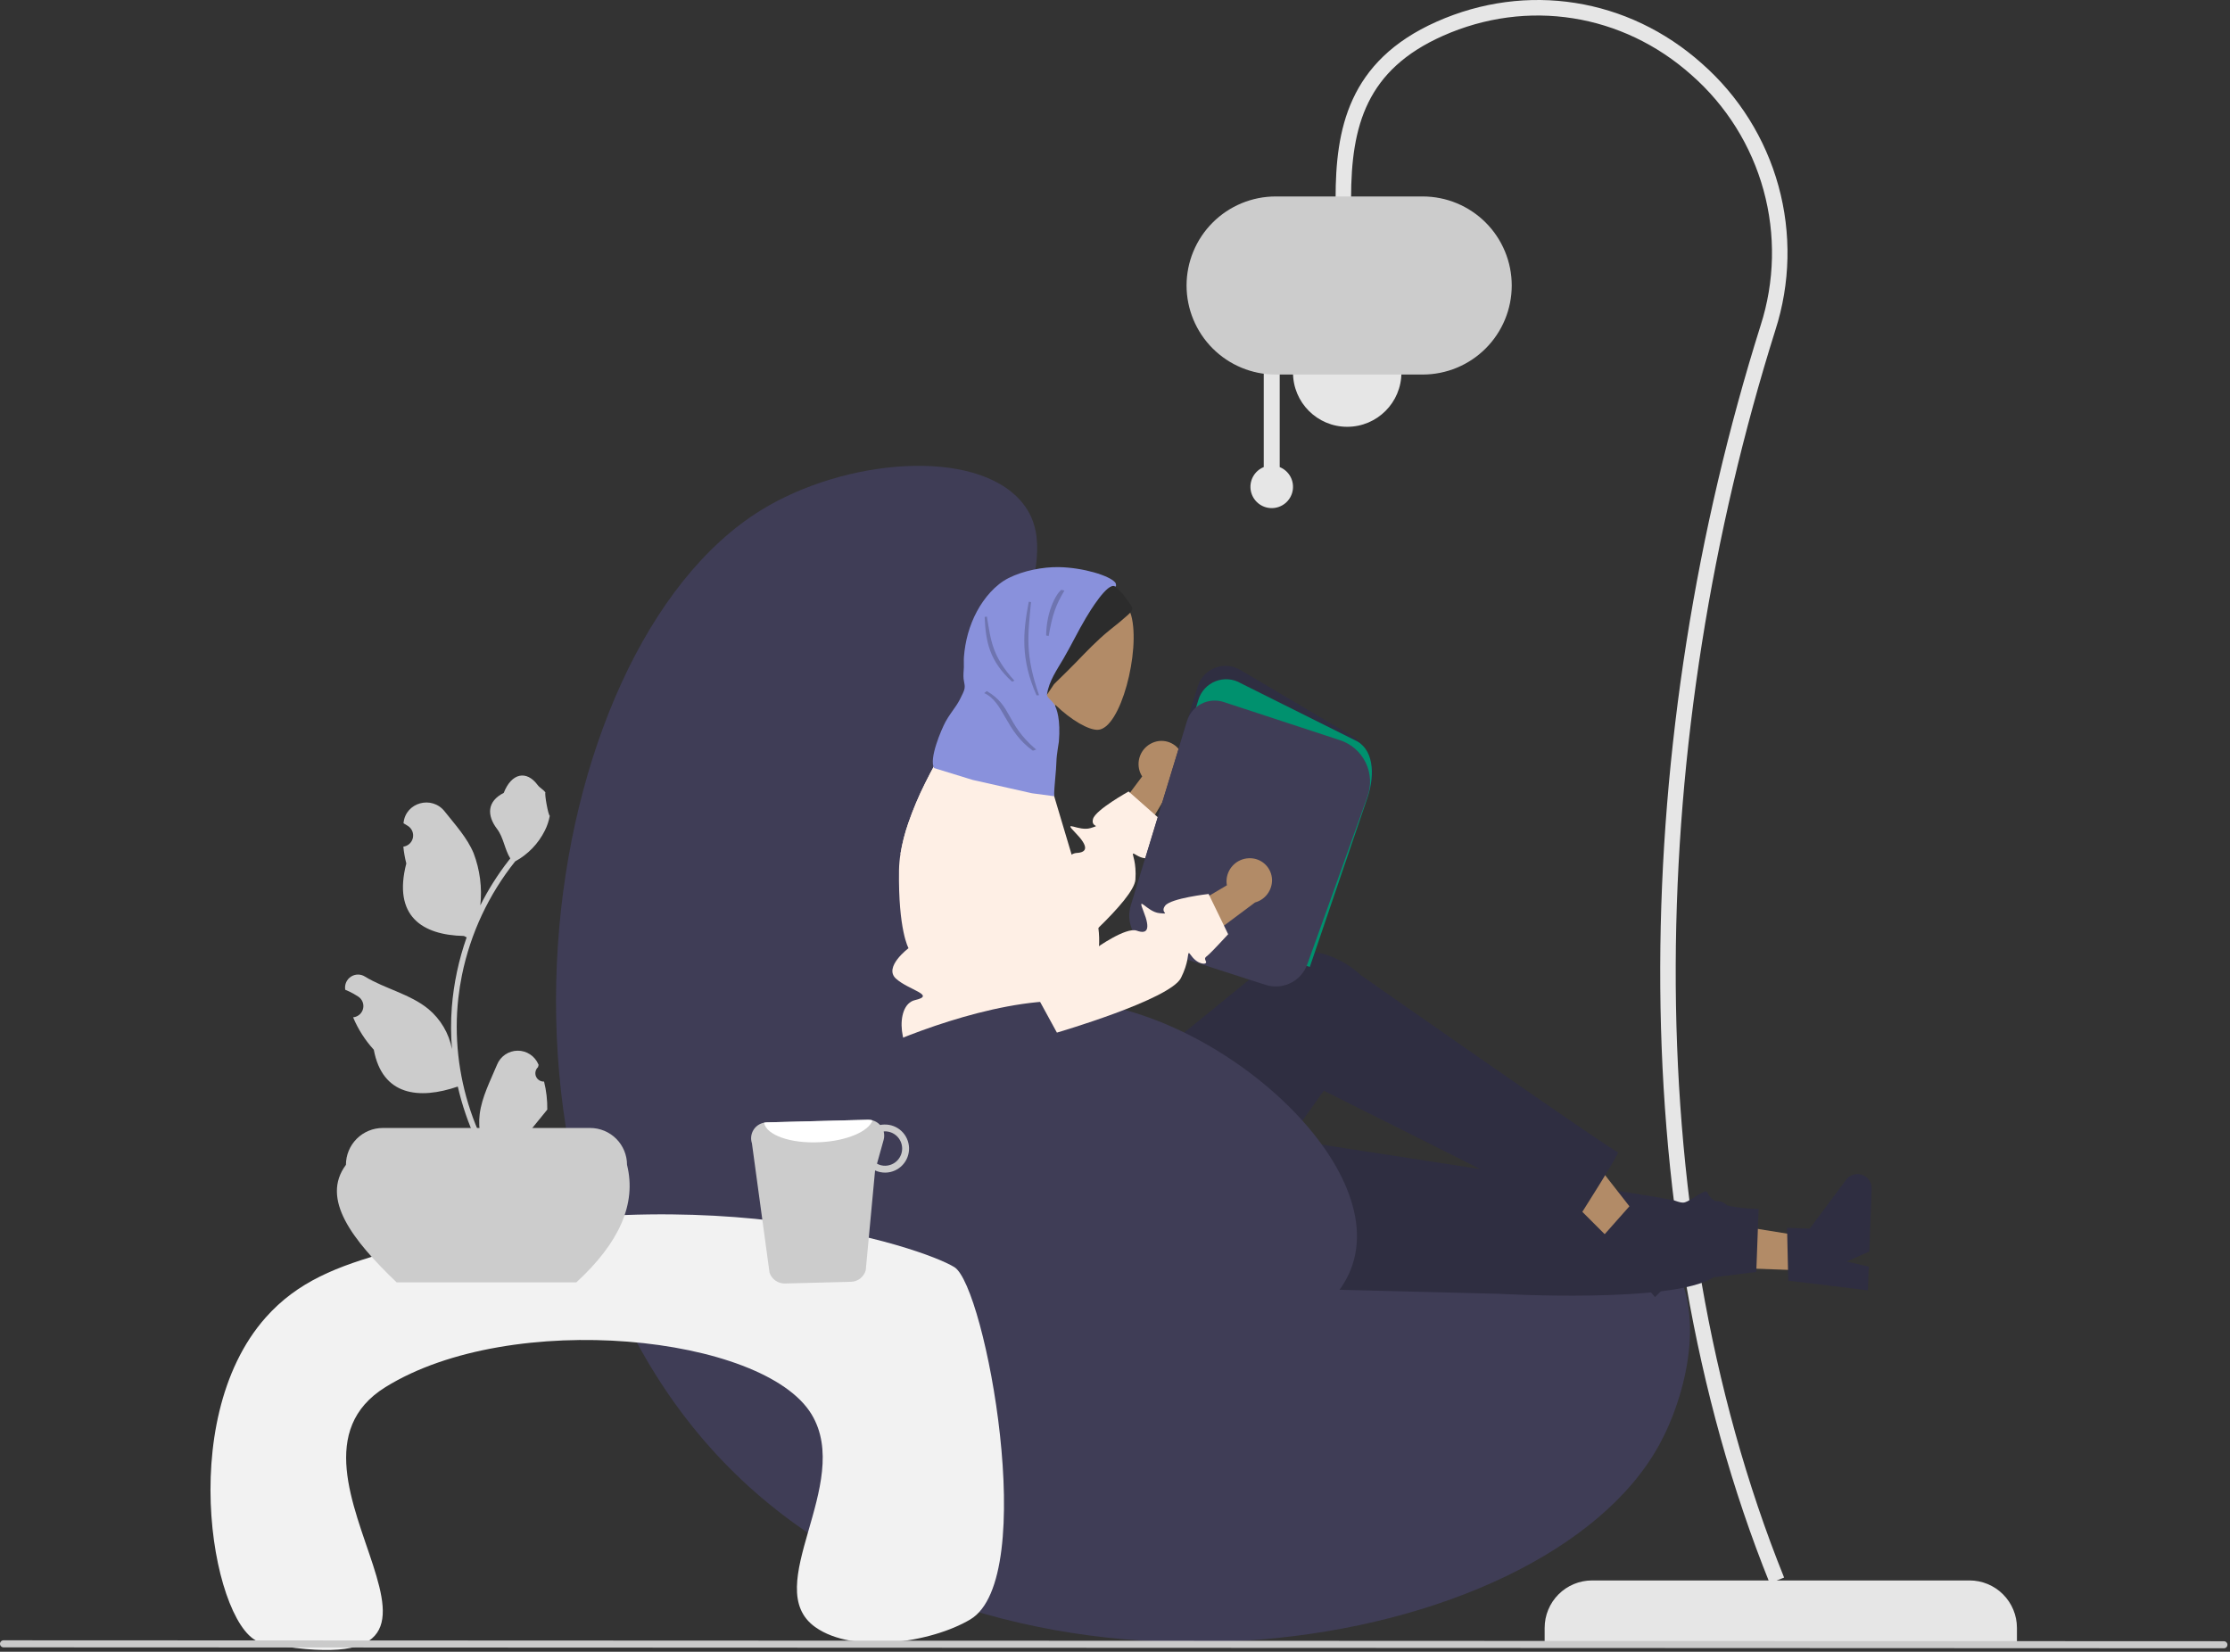 <svg width="752" height="557" viewBox="0 0 752 557" fill="none" xmlns="http://www.w3.org/2000/svg">
<rect x="0" y="0" width="752" height="557" fill="#333333" stroke="none"/>
<g clip-path="url(#clip0_157_2)">
<path d="M680.151 553.838H520.885V548.95C520.885 544.707 522.571 540.637 525.571 537.637C528.572 534.636 532.642 532.95 536.885 532.95H664.151C668.394 532.95 672.464 534.636 675.464 537.637C678.465 540.637 680.151 544.707 680.151 548.95V553.838V553.838Z" fill="#E6E6E6"/>
<path d="M596.791 533.925L601.634 531.975C550.957 406.186 555.839 247.493 598.678 111.362C603.766 95.589 604.133 78.673 599.734 62.694C595.334 46.716 586.359 32.372 573.913 21.428C549.049 -0.761 514.769 -6.167 484.446 7.319C454.516 20.633 450.39 43.824 450.39 66.903H455.612C455.612 42.268 460.877 23.519 486.569 12.091C514.988 -0.548 547.124 4.521 570.436 25.324C582.126 35.603 590.556 49.076 594.688 64.083C598.821 79.091 598.476 94.98 593.697 109.794C550.364 247.496 545.768 407.28 596.791 533.925Z" fill="#E6E6E6"/>
<path d="M454.307 143.924C464.4 143.924 472.583 135.742 472.583 125.648C472.583 115.554 464.4 107.372 454.307 107.372C444.213 107.372 436.03 115.554 436.03 125.648C436.03 135.742 444.213 143.924 454.307 143.924Z" fill="#E6E6E6"/>
<path d="M426.159 157.509V122.88H431.544V157.509C433.088 158.134 434.368 159.276 435.162 160.741C435.957 162.205 436.217 163.9 435.899 165.536C435.581 167.171 434.704 168.645 433.418 169.705C432.132 170.764 430.518 171.344 428.852 171.344C427.185 171.344 425.571 170.764 424.286 169.705C423 168.645 422.123 167.171 421.804 165.536C421.486 163.9 421.747 162.205 422.541 160.741C423.336 159.276 424.615 158.134 426.159 157.509Z" fill="#E6E6E6"/>
<path d="M400.13 96.275C400.139 88.314 403.306 80.683 408.935 75.054C414.564 69.425 422.195 66.259 430.156 66.249H479.763C487.726 66.249 495.364 69.413 500.994 75.044C506.625 80.675 509.789 88.312 509.789 96.275C509.789 104.238 506.625 111.875 500.994 117.506C495.364 123.137 487.726 126.301 479.763 126.301H430.156C422.195 126.291 414.564 123.125 408.935 117.496C403.306 111.867 400.139 104.235 400.13 96.275V96.275Z" fill="#CCCCCC"/>
<path d="M330.235 282.212C335.216 218.489 360.682 188.128 344.376 169.089C328.756 150.851 284.759 154.619 256.504 172.119C180.291 219.321 152.37 407.451 250.443 499.368C343.638 586.711 520.26 558.737 559.512 487.247C568.67 470.567 575.946 441.325 562.542 423.616C529.263 379.648 408.271 459.285 354.476 409.475C322.596 379.956 327.502 317.183 330.235 282.212Z" fill="#3F3D56"/>
<path d="M388.493 250.554C386.642 251.406 385.196 252.946 384.463 254.847C383.731 256.748 383.768 258.86 384.569 260.734C384.738 261.112 384.938 261.476 385.166 261.821L368.808 283.663L376.971 295.863L396.145 263.52C397.503 262.46 398.473 260.981 398.902 259.313C399.331 257.644 399.196 255.881 398.518 254.297C398.123 253.4 397.556 252.589 396.848 251.911C396.14 251.233 395.305 250.701 394.392 250.345C393.478 249.99 392.503 249.818 391.523 249.839C390.543 249.86 389.577 250.074 388.68 250.469C388.617 250.497 388.555 250.525 388.493 250.554Z" fill="#B28B67"/>
<path d="M388.48 288.213C389.55 289.162 386.581 290.334 383.44 288.485C382.541 287.95 382.157 287.728 382.056 287.869C381.804 288.223 383.278 290.829 382.884 296.616C382.642 300.07 376.905 306.565 370.39 312.898C361.583 321.463 351.341 329.725 351.341 329.725L347.745 326.846L310.041 296.616L303.678 287.809C304.261 284.33 305.136 280.908 306.294 277.577C307.889 272.966 309.786 268.465 311.97 264.103C313.142 261.73 314.344 259.467 315.495 257.387L335.696 279.648L352.624 298.293C352.624 298.293 357.553 290.354 361.371 288.192C361.858 287.881 362.412 287.691 362.987 287.637C366.845 287.455 367.077 285.354 362.603 280.779C358.129 276.203 363.775 280.476 367.754 279.244C371.734 278.011 367.754 279.244 368.592 276.163C369.431 273.082 380.592 266.901 380.592 266.901L381.056 267.315L389.49 274.759L391.904 276.89C391.904 276.89 389.268 284.122 388.541 285.647C387.813 287.172 387.419 287.253 388.48 288.213Z" fill="#FEEFE5"/>
<path d="M610.804 428.521L611.215 417.38L568.439 410.493L567.832 426.935L610.804 428.521Z" fill="#B28B67"/>
<path d="M603.039 431.875L602.633 414.037L610.259 414.319L622.57 397.828C623.178 397.014 624.031 396.415 625.003 396.119C625.975 395.823 627.017 395.846 627.975 396.184C628.934 396.522 629.759 397.158 630.331 397.998C630.903 398.838 631.191 399.84 631.153 400.855L630.371 422.045L622.694 425.419L630.184 427.124L629.889 435.113L603.039 431.875Z" fill="#2F2E41"/>
<path d="M370.055 432.858L505.543 436.294C505.543 436.294 564.051 439.673 577.779 430.743L592.255 428.916L593.039 407.652C593.039 407.652 584.187 407.717 579.098 405.346C574.008 402.974 577.545 400.073 572.693 402.926C567.84 405.779 568.353 406.122 564.601 404.811C560.85 403.5 388.806 377.276 388.806 377.276L370.055 432.858Z" fill="#2F2E41"/>
<path d="M548.592 423.631L556.471 415.744L529.796 381.601L518.168 393.243L548.592 423.631Z" fill="#B28B67"/>
<path d="M540.619 416.769L552.453 403.416L557.852 408.809L578.093 405.093C579.093 404.91 580.125 405.05 581.039 405.495C581.953 405.939 582.701 406.664 583.174 407.564C583.647 408.464 583.819 409.491 583.667 410.496C583.515 411.501 583.045 412.431 582.327 413.15L567.342 428.152L559.418 425.404L563.75 431.748L558.1 437.405L540.619 416.769Z" fill="#2F2E41"/>
<path d="M316.601 358.656L317.948 389.967C319.533 426.826 360.126 449.135 391.602 429.89C392.182 429.535 392.764 429.168 393.348 428.788C393.348 428.788 405.281 425.583 404.919 420.508C404.557 415.433 407.472 412.963 410.052 414.347C412.631 415.731 446.409 367.795 446.409 367.795C446.409 367.795 516.587 402.801 532.069 411.042C532.069 411.042 546.625 388.283 545.569 388.521C544.514 388.76 458.75 328.733 458.75 328.733C458.75 328.733 444.778 314.593 427.447 323.929C427.086 325.3 427.394 325.348 427.394 325.348L370.142 372L362.052 356.637L316.601 358.656Z" fill="#2F2E41"/>
<path d="M370.582 319.513C370.473 320.96 370.268 322.397 369.966 323.816C369.554 325.87 368.889 327.865 367.986 329.755C367.986 329.755 367.986 331.866 363.946 338.936C359.906 346.006 364.956 342.976 367.986 348.228C371.017 353.47 367.986 351.056 364.623 354.43C363.655 355.412 362.967 356.635 362.631 357.972C362.296 359.31 362.324 360.713 362.714 362.035C362.714 362.035 319.323 362.066 311.243 359.036C303.163 356.006 301.325 338.936 308.566 337.249C315.798 335.563 306.375 333.886 302.123 329.997C297.87 326.109 306.375 319.746 306.375 319.746C306.375 319.746 302.87 313.696 303.163 293.384C303.204 291.516 303.376 289.653 303.678 287.809C304.261 284.331 305.136 280.908 306.294 277.577C307.889 272.966 309.785 268.466 311.97 264.103C313.142 261.73 314.344 259.467 315.495 257.387C315.677 257.063 315.849 256.75 316.031 256.437C318.222 252.559 320.222 249.387 321.545 247.357C322.565 245.781 323.182 244.893 323.182 244.893L330.535 232.106L355.078 243.61L353.684 262.427L357.916 276.617L359.866 283.152L361.371 288.192L363.694 296C363.694 296 363.057 296.03 363.815 297.07C367.304 301.709 369.565 307.153 370.39 312.898C370.681 315.09 370.745 317.307 370.582 319.513V319.513Z" fill="#FEEFE5"/>
<path d="M441.462 321.541L441.001 321.392L382.257 302.476L403.904 231.459C404.335 230.045 405.081 228.747 406.087 227.663C407.092 226.579 408.331 225.738 409.709 225.202C411.087 224.667 412.568 224.451 414.042 224.572C415.515 224.692 416.942 225.145 418.215 225.897L455.755 248.076C458.727 249.83 460.987 252.572 462.142 255.824C463.297 259.075 463.273 262.629 462.074 265.864L441.462 321.541Z" fill="#2F2E41"/>
<path d="M441.7 326.056L382.483 306.987L404.13 235.97C404.561 234.556 405.308 233.258 406.313 232.174C407.319 231.091 408.557 230.249 409.935 229.714C411.313 229.178 412.795 228.962 414.268 229.083C415.742 229.203 417.169 229.656 418.442 230.408L457.774 250.046C463.683 253.536 463.545 262.569 460.801 269.981L441.7 326.056Z" fill="#00916E"/>
<path d="M435.771 331.196C434.408 331.965 432.899 332.443 431.341 332.598C429.783 332.753 428.21 332.582 426.721 332.096L388.871 319.907C385.967 318.958 383.549 316.912 382.134 314.204C380.719 311.497 380.418 308.343 381.296 305.417L400.273 243.162C400.652 241.919 401.276 240.763 402.107 239.764C402.939 238.764 403.962 237.941 405.116 237.342C406.27 236.743 407.532 236.38 408.828 236.275C410.124 236.17 411.428 236.325 412.663 236.731L451.887 249.61C453.756 250.224 455.483 251.205 456.966 252.498C458.45 253.79 459.659 255.366 460.522 257.133C461.386 258.901 461.887 260.823 461.995 262.787C462.103 264.751 461.817 266.717 461.153 268.569L440.863 325.134C439.952 327.702 438.144 329.855 435.771 331.196V331.196Z" fill="#3F3D56"/>
<path d="M289.834 356.705C290.395 356.256 291.004 355.871 291.649 355.556C302.026 350.391 334.294 336.986 359.526 337.536C408.074 338.594 469.858 392.173 455.479 428.153C444.537 455.531 390.142 471.107 350.436 458.649C294.81 441.196 272.854 370.244 289.834 356.705Z" fill="#3F3D56"/>
<path d="M88.292 553.941C72.428 550.948 58.386 479.48 89.597 444.282C100.29 432.223 113.629 426.974 131.372 422.09C233.493 393.975 311.383 420.769 321.85 427.311C332.294 433.839 350.602 532.187 327.19 546.108C314.017 553.941 287.908 557.857 274.972 548.719C255.937 535.273 287.887 500.395 273.666 476.919C257.529 450.278 172.552 441.304 129.948 467.78C84.494 496.028 178.25 570.912 88.292 553.941Z" fill="#F2F2F2"/>
<path d="M194.353 432.43H133.749C118.788 418.092 108.091 404.274 116.655 392.804C116.655 389.507 117.965 386.345 120.296 384.014C122.628 381.682 125.79 380.373 129.087 380.373H199.015C202.312 380.373 205.474 381.682 207.805 384.014C210.137 386.345 211.446 389.507 211.446 392.804C214.707 405.874 208.882 419.084 194.353 432.43Z" fill="#CCCCCC"/>
<path d="M183.469 364.722C182.894 364.749 182.325 364.598 181.838 364.29C181.352 363.982 180.972 363.532 180.75 363.001C180.528 362.47 180.474 361.883 180.597 361.321C180.719 360.758 181.012 360.247 181.434 359.856L181.627 359.092C181.601 359.03 181.576 358.969 181.55 358.908C180.971 357.54 180 356.373 178.76 355.555C177.52 354.736 176.065 354.303 174.58 354.308C173.094 354.314 171.643 354.758 170.409 355.586C169.175 356.413 168.213 357.587 167.643 358.96C165.369 364.438 162.473 369.925 161.76 375.717C161.446 378.278 161.578 380.873 162.152 383.388C156.809 371.735 154.035 359.069 154.017 346.249C154.016 343.032 154.195 339.818 154.553 336.621C154.848 334 155.259 331.398 155.783 328.815C158.647 314.797 164.794 301.658 173.721 290.477C178.042 288.12 181.536 284.494 183.733 280.09C184.529 278.507 185.092 276.816 185.403 275.072C184.916 275.136 183.565 267.713 183.933 267.257C183.254 266.227 182.038 265.714 181.296 264.709C177.607 259.706 172.524 260.58 169.87 267.377C164.201 270.238 164.147 274.983 167.625 279.547C169.838 282.45 170.142 286.378 172.083 289.486C171.884 289.742 171.676 289.99 171.476 290.245C167.825 294.941 164.642 299.983 161.974 305.299C162.623 299.343 161.848 293.319 159.715 287.721C157.552 282.503 153.498 278.109 149.928 273.599C145.641 268.182 136.848 270.546 136.093 277.413C136.085 277.48 136.078 277.546 136.071 277.613C136.602 277.912 137.121 278.229 137.628 278.565C138.266 278.992 138.761 279.601 139.047 280.313C139.333 281.025 139.397 281.806 139.231 282.555C139.065 283.305 138.676 283.986 138.117 284.511C137.557 285.035 136.851 285.378 136.093 285.495L136.015 285.507C136.204 287.418 136.538 289.312 137.014 291.172C132.435 308.882 142.321 315.333 156.438 315.623C156.75 315.782 157.054 315.942 157.365 316.094C154.685 323.691 153.003 331.603 152.364 339.633C152.001 344.371 152.023 349.13 152.427 353.864L152.403 353.696C151.381 348.432 148.572 343.682 144.453 340.249C138.335 335.223 129.691 333.372 123.091 329.332C122.389 328.882 121.573 328.641 120.74 328.639C119.906 328.637 119.089 328.874 118.386 329.321C117.682 329.768 117.121 330.406 116.768 331.162C116.416 331.917 116.287 332.758 116.396 333.584C116.405 333.643 116.414 333.702 116.423 333.761C117.407 334.161 118.365 334.623 119.292 335.143C119.822 335.442 120.341 335.759 120.849 336.095C121.487 336.522 121.981 337.131 122.267 337.843C122.553 338.555 122.617 339.336 122.451 340.085C122.285 340.834 121.897 341.516 121.337 342.041C120.777 342.565 120.072 342.908 119.314 343.025L119.236 343.037C119.18 343.045 119.132 343.053 119.076 343.061C120.757 347.075 123.117 350.77 126.052 353.984C128.915 369.444 141.213 370.911 154.369 366.409H154.377C155.82 372.681 157.912 378.787 160.617 384.627H182.91C182.99 384.379 183.062 384.123 183.134 383.875C181.071 384.005 178.999 383.882 176.966 383.508C178.62 381.478 180.273 379.433 181.927 377.403C181.964 377.365 181.999 377.325 182.031 377.283C182.87 376.245 183.717 375.214 184.556 374.175L184.557 374.174C184.601 370.99 184.236 367.814 183.47 364.723L183.469 364.722Z" fill="#CCCCCC"/>
<path d="M259.506 429.183C259.875 430.259 260.577 431.191 261.509 431.844C262.441 432.497 263.556 432.838 264.695 432.818L286.927 432.245C288.074 432.223 289.182 431.83 290.087 431.126C290.992 430.421 291.644 429.443 291.947 428.337L295.093 394.695C296.209 395.2 297.424 395.45 298.649 395.425C300.799 395.371 302.839 394.466 304.321 392.908C305.803 391.349 306.605 389.266 306.552 387.116C306.498 384.967 305.592 382.926 304.034 381.445C302.475 379.963 300.392 379.16 298.243 379.214C297.753 379.213 297.264 379.264 296.785 379.366C296.265 378.802 295.632 378.354 294.927 378.05C294.223 377.746 293.462 377.593 292.695 377.601L258.496 378.484C258.212 378.495 257.93 378.53 257.652 378.589C256.902 378.729 256.191 379.027 255.566 379.465C254.941 379.903 254.418 380.47 254.03 381.127C253.643 381.784 253.4 382.516 253.32 383.275C253.239 384.034 253.322 384.801 253.563 385.525L259.506 429.183ZM295.738 392.41L297.977 384.393C298.232 383.467 298.237 382.49 297.994 381.561C298.103 381.561 298.198 381.51 298.307 381.509C299.842 381.478 301.327 382.056 302.436 383.118C303.545 384.179 304.188 385.637 304.224 387.172C304.259 388.707 303.685 390.193 302.627 391.305C301.569 392.417 300.113 393.065 298.579 393.105C297.586 393.136 296.604 392.896 295.738 392.41V392.41Z" fill="#CCCCCC"/>
<path d="M257.652 378.589C258.381 382.755 266.572 385.684 276.422 385.175C285.48 384.757 292.886 381.577 294.243 377.807C293.741 377.659 293.218 377.589 292.695 377.601L258.496 378.484C258.212 378.495 257.93 378.53 257.652 378.589V378.589Z" fill="white"/>
<path d="M1.191 555.518L749.941 555.825C750.256 555.825 750.559 555.7 750.783 555.477C751.006 555.253 751.131 554.95 751.131 554.635C751.131 554.319 751.006 554.016 750.783 553.793C750.559 553.569 750.256 553.444 749.941 553.444L1.191 553.137C0.875 553.137 0.572 553.262 0.349 553.485C0.125 553.709 0 554.012 0 554.327C0 554.643 0.125 554.946 0.349 555.169C0.572 555.393 0.875 555.518 1.191 555.518V555.518Z" fill="#CACACA"/>
<path d="M421.141 289.414C419.105 289.488 417.178 290.354 415.771 291.827C414.363 293.3 413.586 295.265 413.605 297.302C413.615 297.716 413.66 298.129 413.738 298.535L390.24 312.409L393.084 326.809L423.219 304.324C424.881 303.869 426.344 302.876 427.382 301.501C428.42 300.126 428.973 298.446 428.956 296.723C428.937 295.743 428.725 294.777 428.332 293.878C427.939 292.98 427.373 292.168 426.666 291.489C425.96 290.81 425.126 290.276 424.213 289.919C423.3 289.561 422.326 289.387 421.346 289.407C421.278 289.408 421.209 289.41 421.141 289.414Z" fill="#B28B67"/>
<path d="M401.892 322.486C401.263 321.644 400.993 321.292 400.85 321.389C400.482 321.611 400.836 324.586 398.248 329.771C394.605 337.056 356.404 348.214 356.404 348.214L351.701 339.603L331.013 301.763L323.882 271.434C323.633 270.376 323.512 269.292 323.522 268.206C329.879 263.732 336.631 259.846 343.693 256.595C346.515 258.196 348.666 260.759 349.753 263.816L363.994 303.745L369.677 319.687C369.677 319.687 379.701 312.519 383.337 313.835C386.967 315.159 387.999 313.302 385.626 307.36C383.253 301.417 386.815 307.534 390.959 307.923C395.113 308.318 390.959 307.923 392.921 305.401C394.883 302.88 407.566 301.461 407.566 301.461L407.835 302.023L412.75 312.134L414.157 315.039C414.157 315.039 408.947 320.692 407.69 321.819C406.427 322.954 406.036 322.875 406.655 324.168C407.265 325.455 404.075 325.397 401.892 322.486Z" fill="#FEEFE5"/>
<path fill-rule="evenodd" clip-rule="evenodd" d="M346.677 225.566C343.393 219.265 341.833 212.108 343.999 204.984C350.241 184.459 378.228 195.7 381.465 207.522C384.702 219.345 377.913 245.897 370.182 246.106C367.098 246.19 361.318 242.931 355.877 237.681L353.418 266.618L330.024 261.259L346.677 225.566Z" fill="#B28B67"/>
<path fill-rule="evenodd" clip-rule="evenodd" d="M377.784 199.372C377.321 198.929 376.354 197.998 375.843 197.623C375.722 197.534 374.934 196.647 374.907 196.65C374.14 196.727 371.873 197.142 371.52 197.868C371.48 197.92 371.44 197.968 371.403 198.01C370.989 198.474 370.596 198.957 370.214 199.45C369.375 200.532 368.6 201.685 367.85 202.834C366.388 205.072 365.032 207.393 363.738 209.735C362.42 212.118 361.206 214.557 359.923 216.96C358.076 220.417 355.969 223.719 354.129 227.176C352.954 229.384 352.055 231.684 351.667 234.144C351.662 234.173 351.657 234.202 351.653 234.232C351.651 234.245 351.65 234.257 351.648 234.269C351.591 234.648 351.546 235.031 351.514 235.417C351.488 235.748 351.462 236.08 351.439 236.413C352.763 234.808 353.916 232.969 355.087 231.241C355.201 231.072 355.313 230.901 355.423 230.729C355.749 230.398 356.079 230.072 356.411 229.748C358.505 227.703 360.603 225.668 362.644 223.565C366.314 219.783 369.981 215.902 374.064 212.592C375.27 211.614 376.493 210.66 377.689 209.67C378.369 209.107 379.039 208.529 379.695 207.935C380.164 207.51 382.103 206.099 381.789 204.913C381.629 204.306 378.984 200.52 377.784 199.372Z" fill="#2C2C2C"/>
<path fill-rule="evenodd" clip-rule="evenodd" d="M375.991 197.751C376.472 198.045 376.467 196.903 376.05 196.405C374.117 194.102 365.324 191.413 357.174 191.245C351.715 191.133 345.037 192.438 340.082 194.946C335.614 197.207 331.888 201.618 329.452 206.147C326.894 210.903 325.471 216.145 325.056 221.528C324.965 222.71 325.082 223.883 325.03 225.049C324.972 226.362 324.812 227.602 324.942 228.922C325.021 229.73 325.28 230.564 325.321 231.368C325.369 232.285 325.037 233.048 324.658 233.883C324.04 235.244 323.353 236.586 322.528 237.832C321.289 239.704 319.915 241.408 318.843 243.399C317.416 246.048 313.192 255.946 315 259L328 263L348 267.5L355.474 268.5C355.474 265 356.185 260.116 356.255 256.623C356.296 254.565 357.084 250.231 357.077 250.066C357.669 242.788 356.444 238.967 355.474 237.46C354.504 235.953 352.926 235.196 353.082 234.118C353.731 229.657 356.434 225.86 358.647 222.065C361.285 217.542 363.544 212.805 366.225 208.31C367.413 206.319 373.494 196.222 375.991 197.751Z" fill="#8991DC"/>
<path fill-rule="evenodd" clip-rule="evenodd" d="M358.939 199.147C355.986 204.181 354.955 206.993 353.625 214.49L352.786 214.298C352.822 206.943 355.725 200.677 357.885 198.906L358.939 199.147ZM332.792 207.894C334.207 216.356 334.614 221.254 342.079 229.549L341.282 229.873C333.595 222.843 332.391 216.282 332.048 208.062L332.792 207.894ZM347.687 203.025C346.62 214.331 345.606 220.696 350.396 234.428L349.538 234.489C344.173 222.26 344.897 213.447 346.924 202.913L347.687 203.025ZM331.891 233.717L332.768 233.039C341.461 238.118 339.03 243.935 349.421 252.77L348.298 253.141C338.946 246.513 338.626 236.818 331.891 233.717Z" fill="black" fill-opacity="0.2"/>
</g>
<defs>
<clipPath id="clip0_157_2">
<rect width="751.131" height="556.415" fill="white"/>
</clipPath>
</defs>
</svg>
